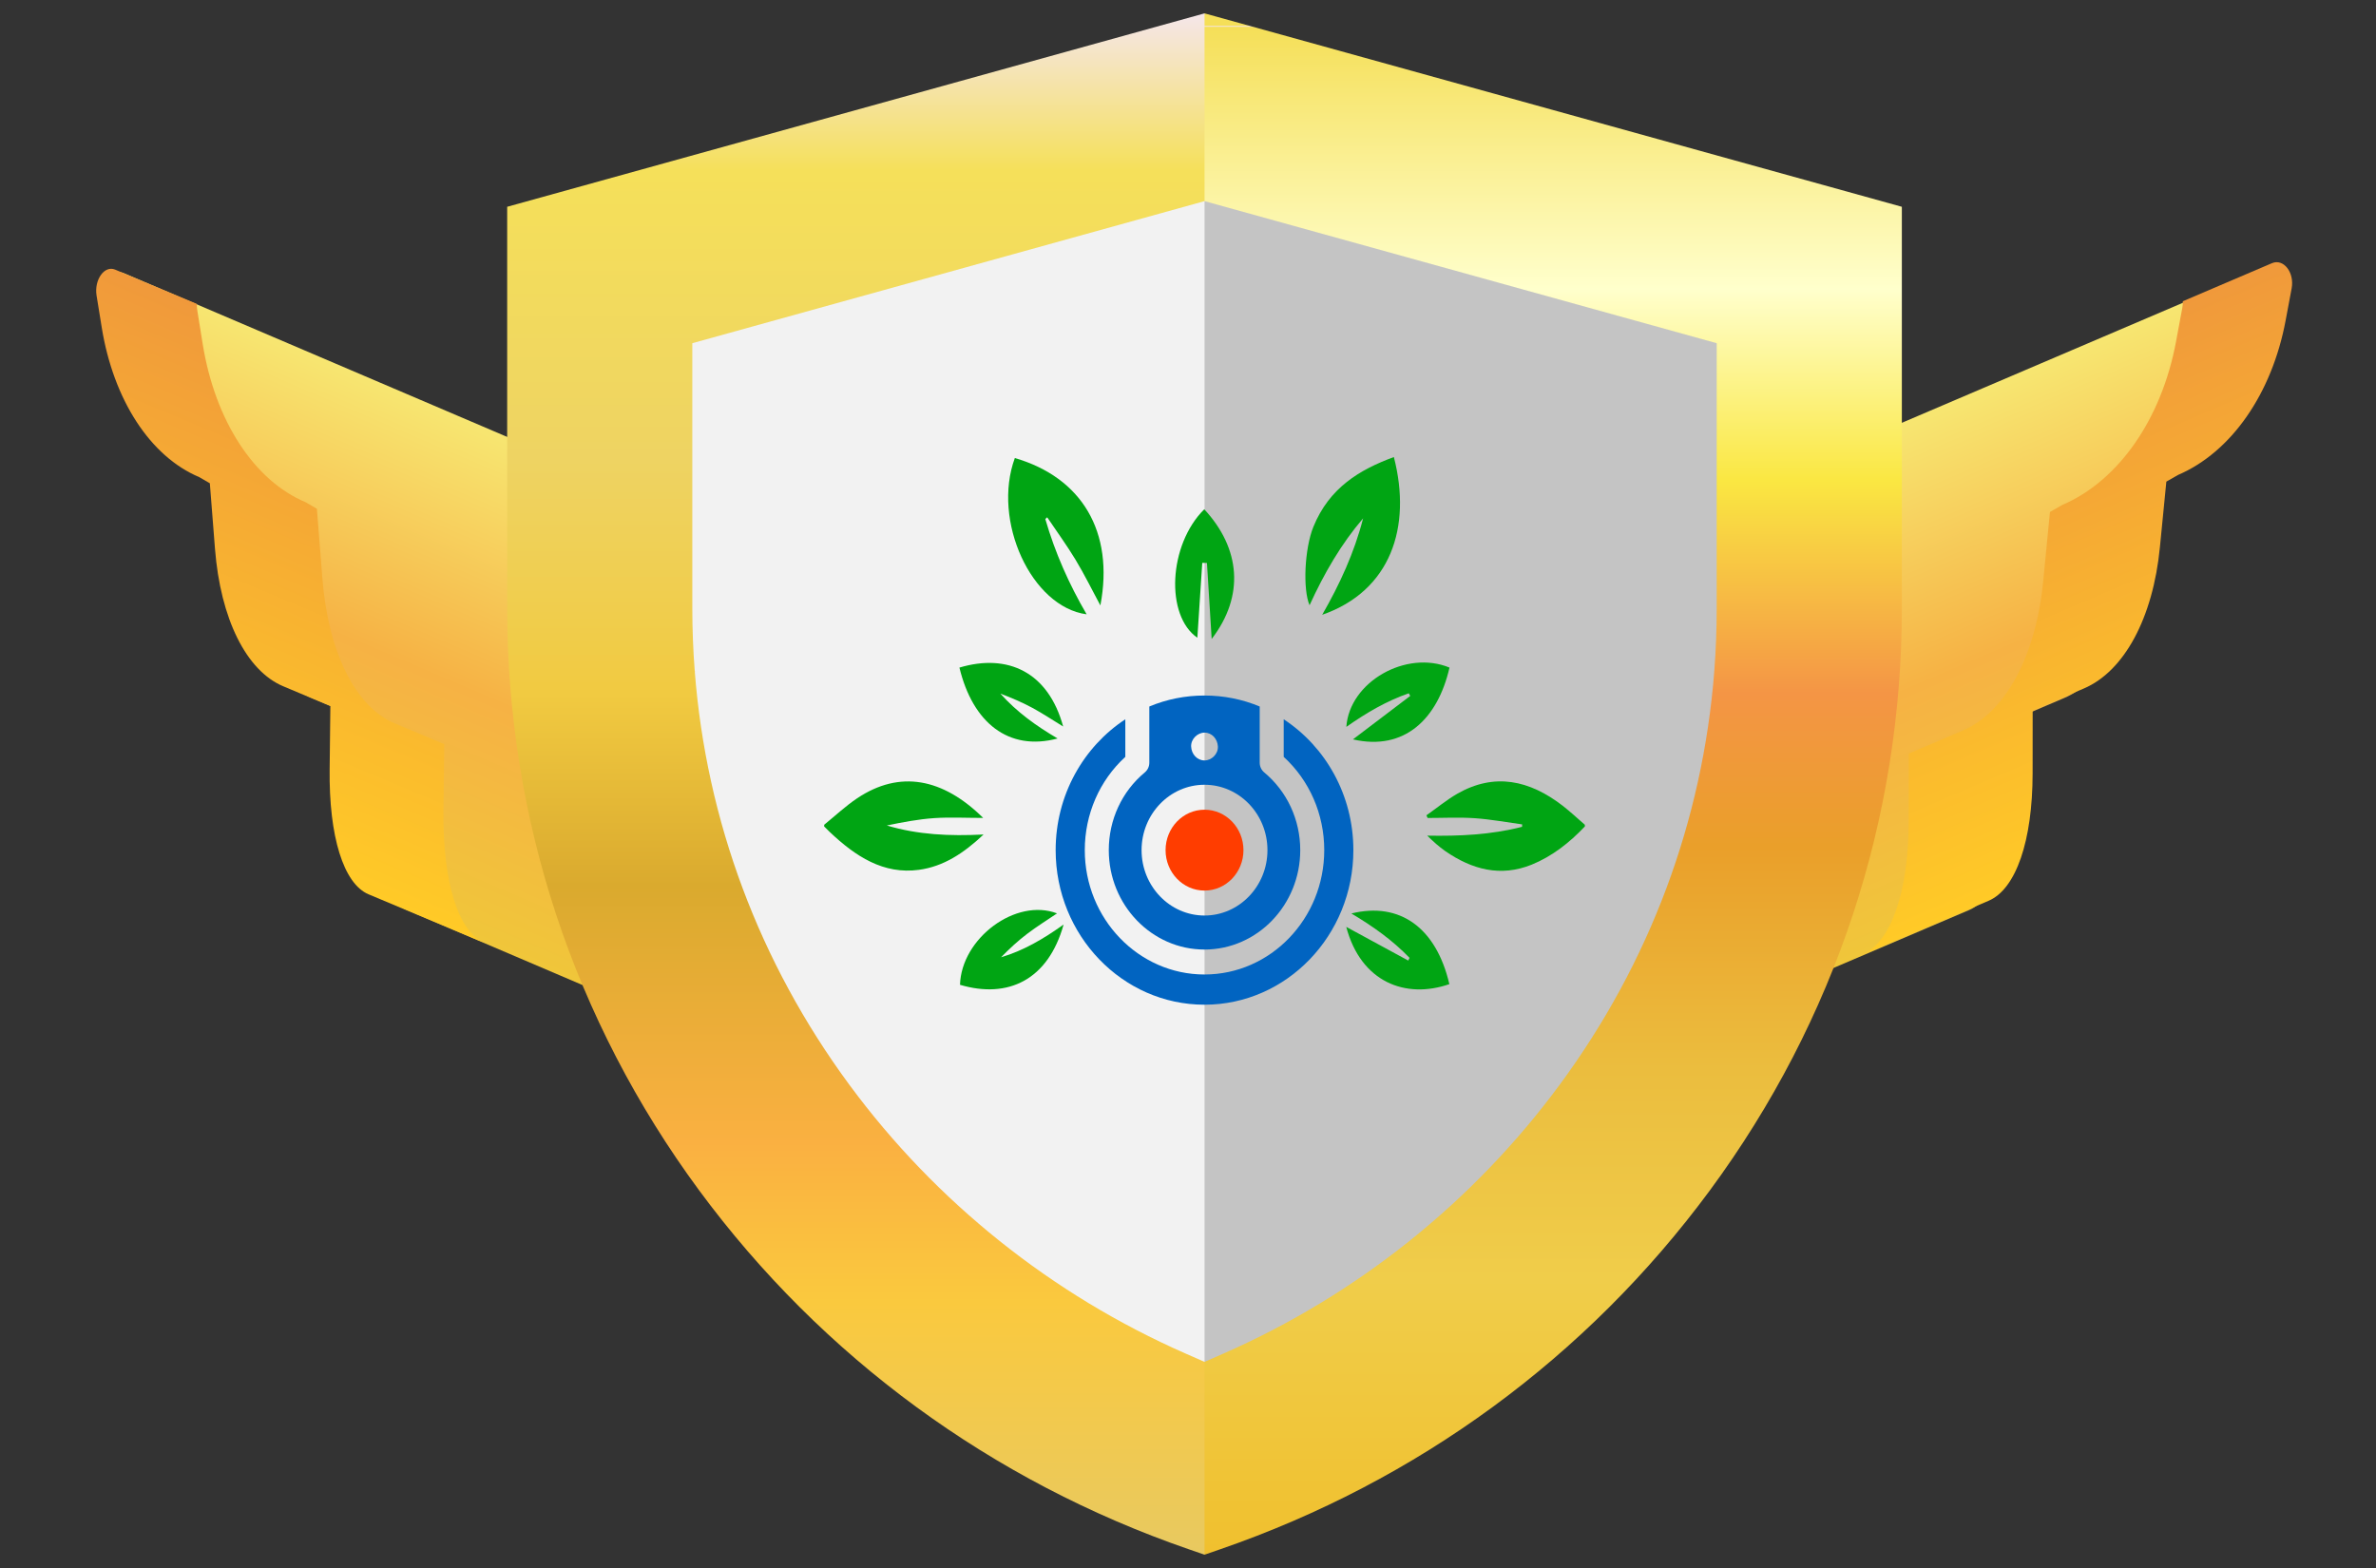 <svg width="50" height="33" viewBox="0 0 50 33" fill="none" xmlns="http://www.w3.org/2000/svg">
<rect x="0" y="0" width="50" height="33" fill="#333333" stroke="none"/>
<path d="M15.709 13.813C15.458 12.163 14.541 10.847 13.356 10.341L2.607 5.75C2.364 5.646 2.131 5.944 2.193 6.279L2.319 6.951C2.607 8.493 3.463 9.723 4.582 10.201L4.827 10.342L4.962 11.724C5.107 13.205 5.711 14.327 6.559 14.689L7.636 15.149L7.637 16.474C7.638 17.894 7.988 18.907 8.561 19.152L12.464 20.819L14.042 21.493C14.214 21.566 14.397 21.437 14.451 21.204L15.62 16.172C15.798 15.409 15.828 14.597 15.709 13.813Z" fill="url(#paint0_linear_509_5917)"/>
<path d="M34.291 13.813C34.542 12.163 35.459 10.847 36.644 10.341L47.393 5.75C47.636 5.646 47.869 5.944 47.807 6.279L47.681 6.951C47.393 8.493 46.537 9.723 45.418 10.201L45.173 10.342L45.038 11.724C44.893 13.205 44.289 14.327 43.441 14.689L42.364 15.149L42.363 16.474C42.362 17.894 42.012 18.907 41.439 19.152L37.536 20.819L35.958 21.493C35.786 21.566 35.603 21.437 35.549 21.204L34.38 16.172C34.202 15.409 34.172 14.597 34.291 13.813Z" fill="url(#paint1_linear_509_5917)"/>
<path d="M25.348 0.281L16.257 16.5L25.348 32.72L25.672 32.608C29.83 31.174 33.395 28.561 35.982 25.053C38.625 21.468 40.022 17.231 40.022 12.8V4.352L25.348 0.281Z" fill="url(#paint2_linear_509_5917)"/>
<path d="M10.673 4.352V12.8C10.673 17.231 12.07 21.468 14.713 25.053C17.3 28.561 20.865 31.174 25.023 32.608L25.348 32.72V0.281L10.673 4.352Z" fill="url(#paint3_linear_509_5917)"/>
<path d="M36.075 14.125C36.109 13.686 36.126 13.244 36.126 12.8V7.223L25.348 4.233L18.205 14.125H36.075Z" fill="#C4C4C4"/>
<path d="M25.348 4.233L14.569 7.223V12.8C14.569 13.244 14.586 13.686 14.62 14.125H25.348V4.233Z" fill="#F2F2F2"/>
<path d="M25.348 11.149L18.854 19.905L25.348 28.662L25.748 28.486C28.558 27.251 31.003 25.296 32.819 22.833C34.718 20.258 35.831 17.271 36.075 14.126L25.348 11.149Z" fill="#C4C4C4"/>
<path d="M14.62 14.126C14.864 17.271 15.977 20.258 17.876 22.833C19.692 25.296 22.137 27.251 24.948 28.486L25.348 28.662V11.149L14.62 14.126Z" fill="#F2F2F2"/>
<path fill-rule="evenodd" clip-rule="evenodd" d="M33.352 17.393C33.023 17.74 32.659 18.024 32.231 18.198C31.58 18.46 30.981 18.304 30.414 17.912C30.282 17.82 30.16 17.71 30.035 17.587C30.709 17.599 31.375 17.57 32.03 17.401C32.031 17.384 32.031 17.367 32.032 17.35C31.7 17.305 31.37 17.243 31.038 17.22C30.707 17.197 30.374 17.215 30.042 17.215C30.034 17.197 30.025 17.178 30.017 17.159C30.233 17.008 30.44 16.836 30.665 16.706C31.449 16.256 32.187 16.419 32.884 16.957C33.045 17.082 33.196 17.224 33.351 17.358C33.352 17.37 33.352 17.381 33.352 17.393Z" fill="#00A513"/>
<path fill-rule="evenodd" clip-rule="evenodd" d="M17.344 17.358C17.574 17.171 17.794 16.964 18.037 16.801C18.933 16.201 19.841 16.376 20.69 17.214C20.325 17.214 19.991 17.196 19.659 17.218C19.325 17.241 18.994 17.304 18.662 17.373C19.317 17.569 19.983 17.599 20.698 17.563C20.276 17.961 19.851 18.236 19.34 18.306C18.591 18.409 18.002 18.023 17.459 17.508C17.42 17.471 17.381 17.431 17.343 17.393C17.344 17.381 17.344 17.37 17.344 17.358Z" fill="#00A513"/>
<path fill-rule="evenodd" clip-rule="evenodd" d="M27.824 12.939C28.194 12.294 28.499 11.633 28.685 10.909C28.222 11.449 27.863 12.07 27.558 12.738C27.413 12.4 27.453 11.545 27.638 11.089C27.972 10.266 28.61 9.885 29.332 9.619C29.714 11.095 29.264 12.437 27.824 12.939Z" fill="#00A513"/>
<path fill-rule="evenodd" clip-rule="evenodd" d="M21.997 10.923C22.203 11.634 22.498 12.298 22.867 12.929C21.702 12.773 20.872 10.956 21.356 9.64C22.76 10.048 23.452 11.187 23.156 12.742C22.98 12.414 22.819 12.087 22.633 11.779C22.447 11.472 22.237 11.184 22.037 10.887C22.024 10.899 22.011 10.911 21.997 10.923Z" fill="#00A513"/>
<path fill-rule="evenodd" clip-rule="evenodd" d="M25.3 11.846C25.265 12.376 25.231 12.906 25.197 13.422C24.52 12.956 24.587 11.466 25.342 10.718C26.105 11.54 26.195 12.542 25.498 13.448C25.465 12.915 25.432 12.382 25.399 11.848C25.366 11.848 25.333 11.847 25.3 11.846Z" fill="#00A513"/>
<path fill-rule="evenodd" clip-rule="evenodd" d="M22.382 19.458C22.057 20.623 21.214 21.026 20.202 20.726C20.232 19.743 21.38 18.892 22.244 19.223C22.033 19.366 21.82 19.498 21.62 19.65C21.425 19.797 21.242 19.966 21.067 20.146C21.536 20.008 21.957 19.761 22.382 19.458Z" fill="#00A513"/>
<path fill-rule="evenodd" clip-rule="evenodd" d="M20.19 14.05C21.211 13.745 22.061 14.147 22.373 15.29C22.155 15.157 21.947 15.018 21.73 14.9C21.512 14.782 21.284 14.685 21.052 14.598C21.402 14.99 21.813 15.282 22.256 15.542C21.22 15.818 20.468 15.206 20.19 14.05Z" fill="#00A513"/>
<path fill-rule="evenodd" clip-rule="evenodd" d="M28.471 15.561C28.871 15.257 29.274 14.952 29.677 14.646C29.666 14.628 29.656 14.61 29.646 14.591C29.179 14.752 28.75 15.004 28.332 15.298C28.397 14.351 29.59 13.671 30.503 14.05C30.256 15.128 29.558 15.811 28.471 15.561Z" fill="#00A513"/>
<path fill-rule="evenodd" clip-rule="evenodd" d="M28.438 19.225C29.454 18.975 30.222 19.52 30.5 20.712C29.58 21.031 28.639 20.673 28.33 19.507C28.755 19.738 29.195 19.977 29.635 20.216C29.644 20.197 29.653 20.178 29.662 20.159C29.3 19.784 28.887 19.492 28.438 19.225Z" fill="#00A513"/>
<path d="M25.347 21.145C27.075 21.145 28.48 19.686 28.48 17.892C28.48 16.733 27.894 15.715 27.014 15.138V15.929C27.558 16.427 27.867 17.135 27.867 17.892C27.867 19.335 26.737 20.509 25.347 20.509C23.958 20.509 22.828 19.335 22.828 17.892C22.828 17.135 23.137 16.427 23.681 15.929V15.138C22.801 15.715 22.215 16.733 22.215 17.892C22.215 19.686 23.62 21.145 25.347 21.145Z" fill="#0164C1"/>
<path d="M24.186 16.051C24.186 16.131 24.151 16.206 24.091 16.256C23.609 16.656 23.333 17.252 23.333 17.892C23.333 19.046 24.237 19.984 25.347 19.984C26.458 19.984 27.362 19.046 27.362 17.892C27.362 17.252 27.085 16.656 26.604 16.256C26.544 16.206 26.509 16.131 26.509 16.051V14.869C26.14 14.715 25.75 14.638 25.347 14.638C24.945 14.638 24.555 14.715 24.186 14.869V16.051ZM26.672 17.892C26.672 18.65 26.078 19.268 25.347 19.268C24.617 19.268 24.023 18.65 24.023 17.892C24.023 17.133 24.617 16.516 25.347 16.516C26.078 16.516 26.672 17.133 26.672 17.892ZM25.629 15.712C25.636 15.87 25.495 16.004 25.347 16.004C25.19 16.004 25.073 15.87 25.066 15.712C25.059 15.554 25.2 15.419 25.347 15.419C25.505 15.419 25.622 15.553 25.629 15.712Z" fill="#0164C1"/>
<path d="M25.347 18.743C25.8 18.743 26.167 18.362 26.167 17.892C26.167 17.422 25.8 17.041 25.347 17.041C24.895 17.041 24.528 17.422 24.528 17.892C24.528 18.362 24.895 18.743 25.347 18.743Z" fill="#FF3D00"/>
<path d="M2.032 6.22L2.14 6.886C2.386 8.415 3.163 9.609 4.192 10.041L4.416 10.171L4.524 11.548C4.639 13.021 5.183 14.118 5.962 14.444L6.952 14.86L6.937 16.184C6.919 17.603 7.23 18.601 7.757 18.822L10.199 19.846C9.642 19.613 9.314 18.559 9.332 17.06L9.349 15.661L8.302 15.222C7.48 14.877 6.904 13.719 6.783 12.161L6.669 10.708L6.432 10.57C5.345 10.114 4.525 8.853 4.265 7.237L4.152 6.534C4.144 6.487 4.141 6.44 4.143 6.396L2.422 5.674C2.198 5.58 1.979 5.887 2.032 6.22Z" fill="url(#paint4_linear_509_5917)"/>
<path d="M48.225 6.069L48.099 6.741C47.811 8.286 46.953 9.517 45.833 9.996L45.588 10.136L45.452 11.521C45.307 13.003 44.702 14.127 43.854 14.489L42.775 14.95L42.774 16.277C42.773 17.697 42.423 18.712 41.849 18.957L39.189 20.093C39.796 19.834 40.166 18.763 40.167 17.261L40.168 15.86L41.308 15.373C42.203 14.991 42.843 13.803 42.996 12.237L43.139 10.775L43.398 10.627C44.582 10.121 45.488 8.82 45.792 7.189L45.924 6.479C45.933 6.431 45.937 6.385 45.935 6.34L47.81 5.539C48.054 5.435 48.287 5.733 48.225 6.069Z" fill="url(#paint5_linear_509_5917)"/>
<defs>
<linearGradient id="paint0_linear_509_5917" x1="9.472" y1="8.682" x2="5.55" y2="17.866" gradientUnits="userSpaceOnUse">
<stop stop-color="#F7E671"/>
<stop offset="0.524" stop-color="#F6B244"/>
<stop offset="1" stop-color="#F0C63A"/>
</linearGradient>
<linearGradient id="paint1_linear_509_5917" x1="40.528" y1="8.682" x2="44.45" y2="17.866" gradientUnits="userSpaceOnUse">
<stop stop-color="#F7E671"/>
<stop offset="0.524" stop-color="#F6B244"/>
<stop offset="1" stop-color="#F0C63A"/>
</linearGradient>
<linearGradient id="paint2_linear_509_5917" x1="28.14" y1="0.281" x2="28.14" y2="32.72" gradientUnits="userSpaceOnUse">
<stop offset="0.008" stop-color="#F5DF58"/>
<stop offset="0.008" stop-color="#F4E4D6"/>
<stop offset="0.009" stop-color="#F5DF58"/>
<stop offset="0.179" stop-color="#FFFFCC"/>
<stop offset="0.303" stop-color="#FAE742"/>
<stop offset="0.441" stop-color="#F49545"/>
<stop offset="0.54" stop-color="#EA9F2A"/>
<stop offset="0.685" stop-color="#EBBD3E"/>
<stop offset="0.821" stop-color="#F0CD4A"/>
<stop offset="1" stop-color="#F0C02E"/>
</linearGradient>
<linearGradient id="paint3_linear_509_5917" x1="18.01" y1="0.281" x2="18.01" y2="32.72" gradientUnits="userSpaceOnUse">
<stop stop-color="#F5E6EA"/>
<stop offset="0.102" stop-color="#F5E05A"/>
<stop offset="0.29" stop-color="#EED362"/>
<stop offset="0.441" stop-color="#F1CA41"/>
<stop offset="0.566" stop-color="#DAAA2E"/>
<stop offset="0.732" stop-color="#FAB041"/>
<stop offset="0.836" stop-color="#FAC93E"/>
<stop offset="1" stop-color="#E8C960"/>
</linearGradient>
<linearGradient id="paint4_linear_509_5917" x1="7.291" y1="7.716" x2="3.4" y2="16.994" gradientUnits="userSpaceOnUse">
<stop stop-color="#F0993B"/>
<stop offset="1" stop-color="#FFCA27"/>
</linearGradient>
<linearGradient id="paint5_linear_509_5917" x1="42.506" y1="7.804" x2="46.433" y2="16.999" gradientUnits="userSpaceOnUse">
<stop stop-color="#F0993B"/>
<stop offset="1" stop-color="#FFCA27"/>
</linearGradient>
</defs>
</svg>

